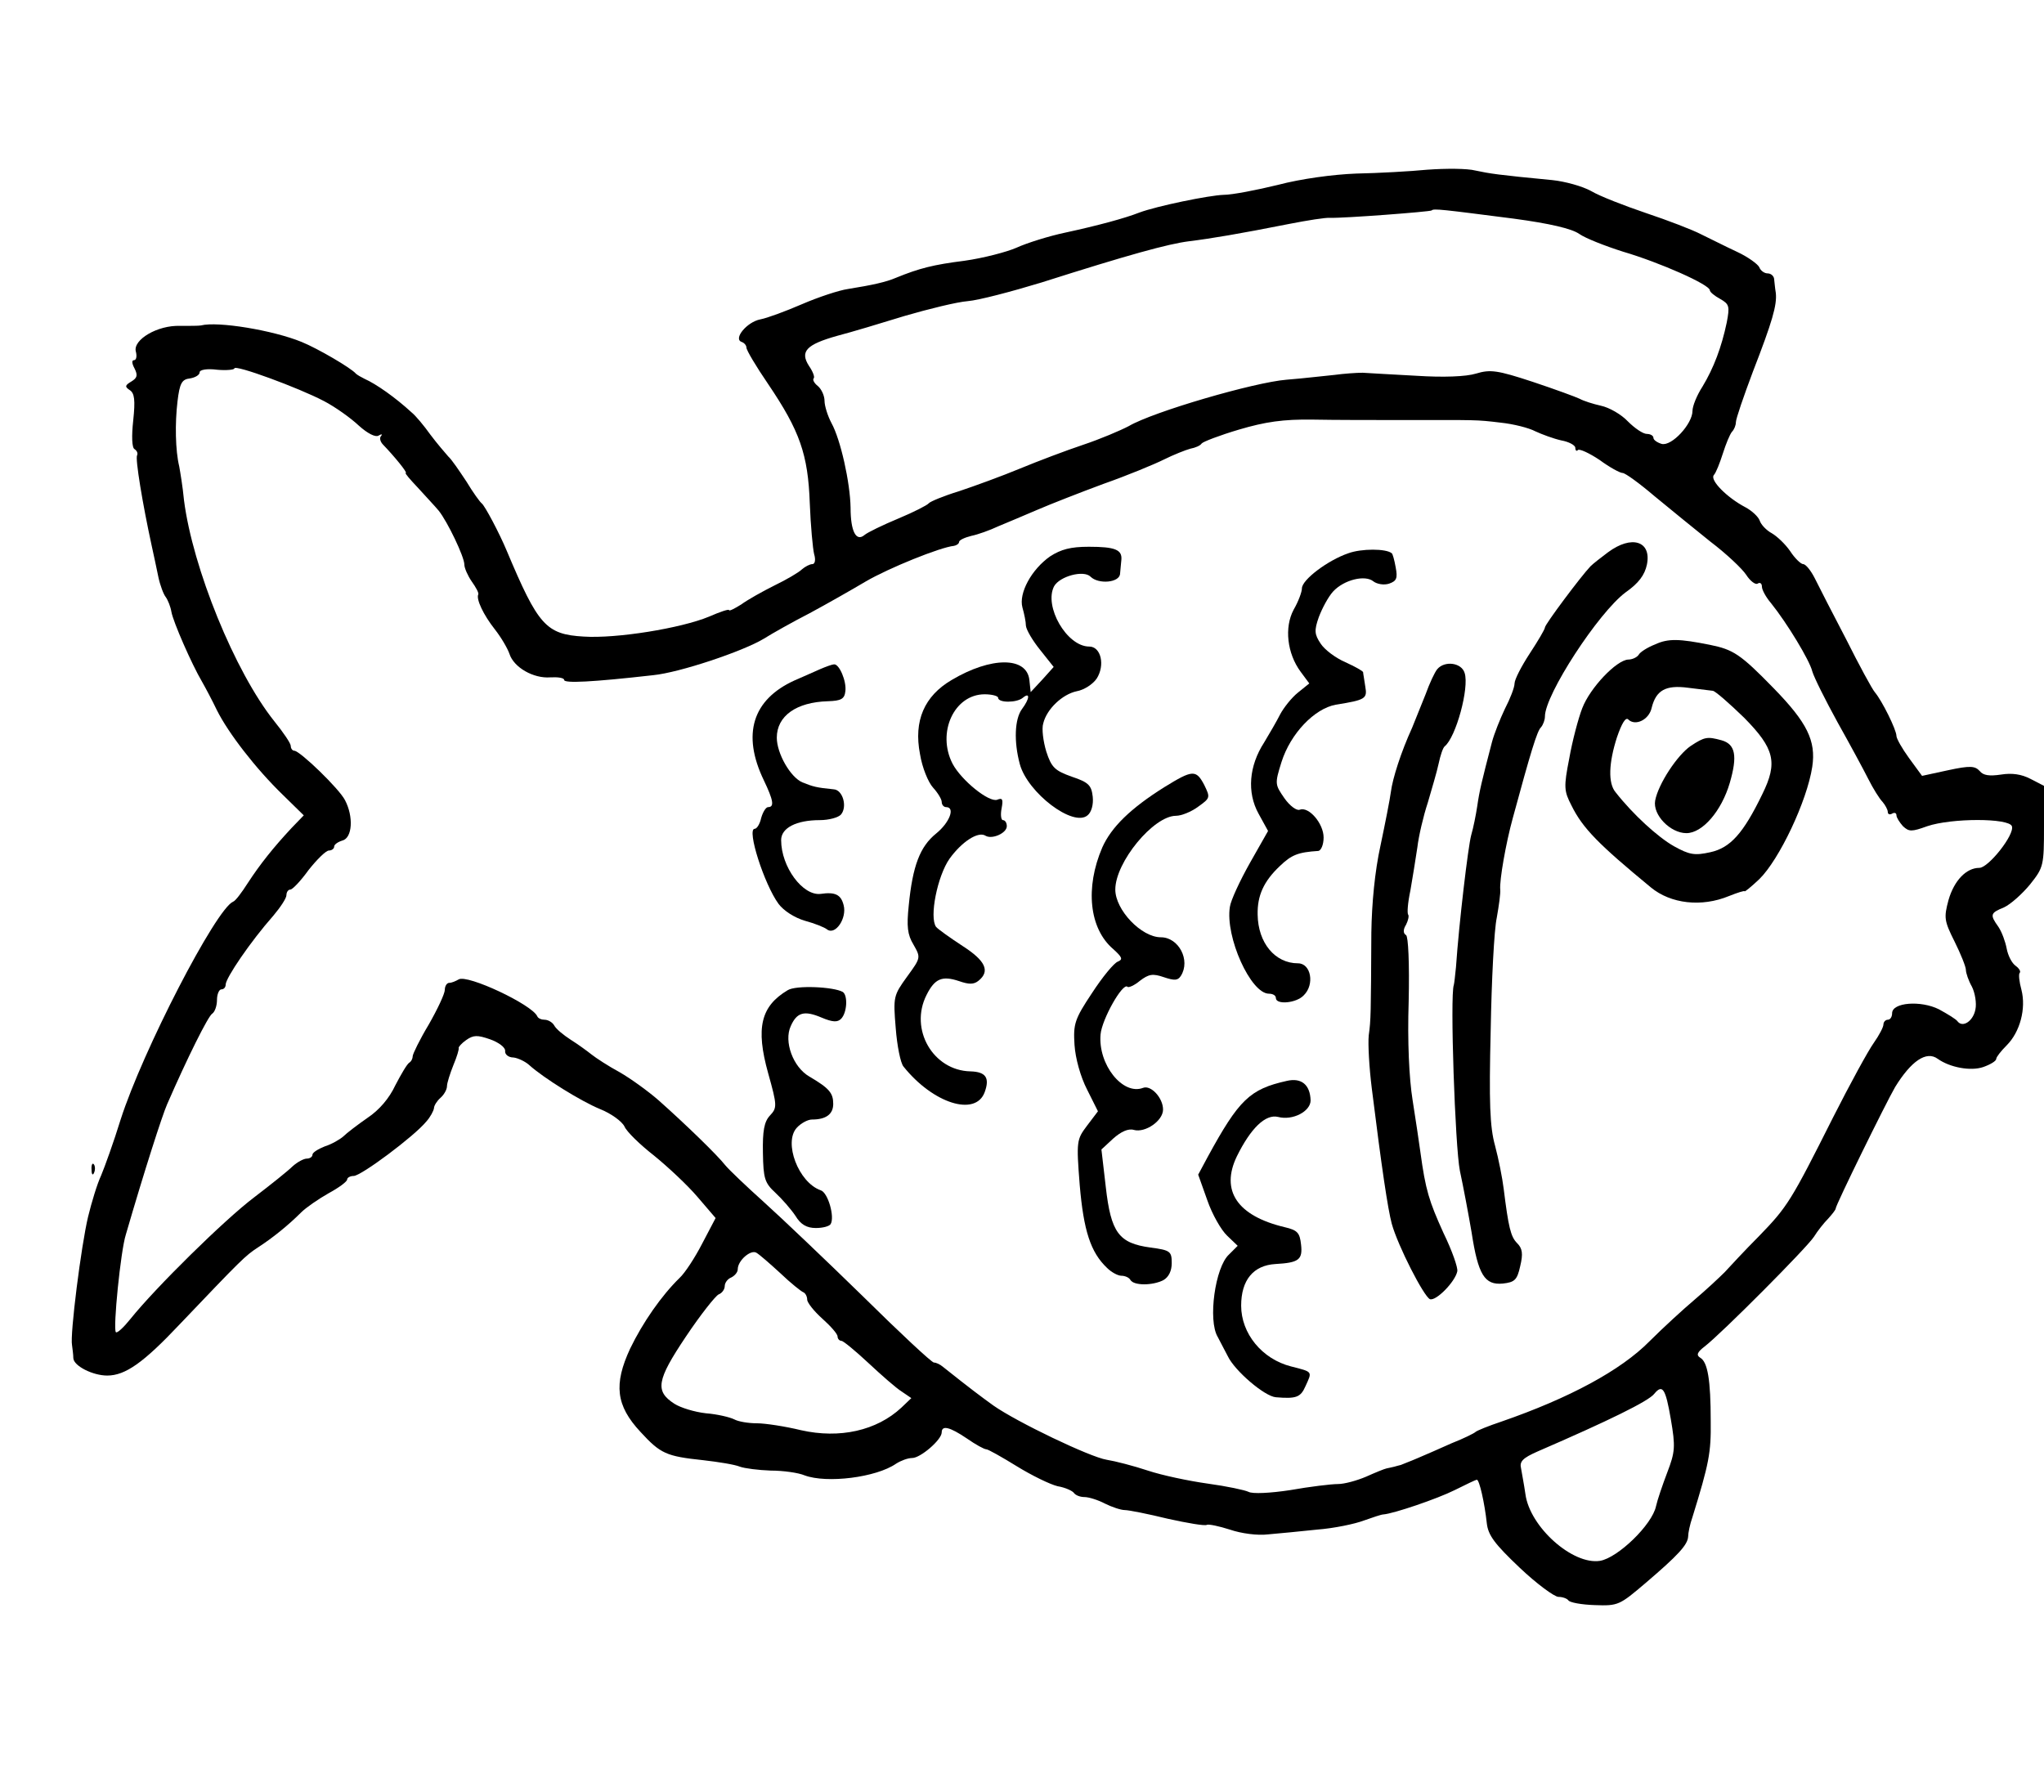 <?xml version="1.0" standalone="no"?>
<!DOCTYPE svg PUBLIC "-//W3C//DTD SVG 20010904//EN"
 "http://www.w3.org/TR/2001/REC-SVG-20010904/DTD/svg10.dtd">
<svg version="1.0" xmlns="http://www.w3.org/2000/svg"
 width="471pt" height="413pt" viewBox="0 0 471 413"
 preserveAspectRatio="xMidYMid meet">
<g transform="translate(0,413) scale(0.1,-0.1)"
fill="#000000" stroke="none">
<path d="M3290 3739 c-41 -4 -115 -8 -165 -9 -53 -2 -127 -12 -180 -26 -49
-12 -106 -23 -125 -23 -34 -1 -155 -26 -195 -41 -33 -13 -96 -30 -170 -46 -38
-8 -89 -24 -113 -35 -23 -10 -77 -24 -120 -30 -71 -9 -103 -17 -157 -39 -23
-10 -55 -17 -111 -26 -21 -3 -69 -19 -106 -35 -37 -16 -80 -32 -96 -35 -31 -6
-63 -45 -43 -52 6 -2 11 -8 11 -13 0 -6 22 -43 50 -84 73 -108 92 -162 96
-275 2 -52 7 -105 10 -117 4 -13 2 -23 -4 -23 -6 0 -17 -6 -24 -12 -7 -7 -36
-24 -63 -37 -28 -14 -62 -33 -77 -44 -16 -10 -28 -16 -28 -13 0 3 -21 -4 -46
-15 -65 -27 -214 -51 -289 -46 -87 5 -105 26 -177 197 -17 41 -51 105 -58 110
-4 3 -20 25 -35 50 -16 24 -34 51 -42 58 -7 8 -26 30 -41 50 -15 21 -34 44
-44 52 -37 34 -81 65 -108 77 -8 4 -17 9 -20 12 -11 13 -88 58 -125 73 -66 27
-193 48 -232 38 -5 -1 -26 -1 -48 -1 -52 2 -109 -32 -102 -59 3 -11 1 -20 -4
-20 -6 0 -5 -8 1 -19 8 -16 6 -22 -7 -30 -15 -9 -16 -12 -4 -20 11 -7 13 -23
8 -70 -4 -36 -3 -63 3 -66 6 -4 8 -10 6 -14 -5 -7 13 -114 33 -206 5 -22 12
-56 16 -75 4 -19 12 -40 17 -46 5 -7 11 -22 13 -34 4 -23 47 -121 70 -160 8
-14 24 -44 35 -67 26 -52 89 -134 152 -195 l48 -47 -28 -29 c-42 -45 -73 -84
-101 -127 -14 -22 -29 -42 -34 -43 -40 -18 -208 -343 -259 -502 -16 -52 -37
-110 -45 -129 -9 -19 -22 -62 -30 -95 -16 -67 -42 -272 -37 -296 1 -8 3 -22 3
-30 1 -18 45 -40 78 -40 42 0 84 30 167 118 143 150 151 158 180 177 34 22 70
51 100 81 11 11 40 31 63 44 24 13 43 27 43 32 0 4 7 8 15 8 17 0 139 91 167
125 10 11 17 25 18 31 0 6 7 17 15 24 8 7 15 19 15 27 0 7 7 29 15 49 8 19 13
36 12 39 -1 2 7 11 17 18 17 12 26 12 55 2 20 -7 36 -19 35 -27 -1 -8 8 -15
19 -15 10 -1 27 -9 36 -17 33 -30 120 -84 164 -102 25 -10 50 -28 56 -40 5
-12 36 -42 68 -67 32 -26 77 -68 100 -95 l42 -49 -31 -59 c-17 -33 -40 -68
-52 -79 -42 -41 -85 -103 -114 -163 -38 -82 -33 -131 24 -192 46 -50 59 -56
144 -65 35 -4 73 -10 85 -15 11 -4 43 -8 71 -9 29 0 64 -5 78 -11 51 -19 165
-5 211 27 11 7 27 13 37 13 19 0 68 42 68 59 0 17 18 13 58 -14 20 -14 40 -25
45 -25 4 0 36 -18 70 -39 34 -21 77 -42 94 -46 18 -3 35 -11 38 -16 4 -5 14
-9 24 -9 10 0 32 -7 47 -15 16 -8 37 -15 46 -15 9 0 54 -9 99 -20 45 -10 86
-17 90 -14 4 2 28 -3 53 -11 26 -9 64 -14 88 -11 24 2 75 7 113 11 39 3 87 13
108 21 20 7 40 14 45 14 24 2 124 36 164 56 26 13 49 24 51 24 6 0 18 -54 23
-100 3 -28 18 -48 76 -103 39 -37 80 -67 89 -67 10 0 20 -4 23 -8 3 -5 30 -10
61 -11 54 -2 57 0 117 51 75 64 97 88 98 107 0 8 4 28 10 45 38 123 43 148 42
221 0 95 -7 136 -24 146 -10 6 -7 13 10 26 39 30 236 228 252 253 8 13 23 32
33 42 9 10 17 20 17 23 0 8 116 244 137 280 37 60 72 84 98 65 28 -20 76 -29
105 -19 17 6 30 14 30 19 0 4 11 18 24 31 31 31 45 85 34 128 -5 18 -7 36 -4
39 3 3 -1 10 -9 16 -9 6 -18 24 -21 40 -3 16 -11 38 -19 50 -20 28 -19 32 13
45 15 7 42 31 60 53 31 39 32 43 32 134 l0 93 -31 16 c-21 11 -43 14 -68 10
-27 -4 -41 -2 -49 8 -11 12 -22 13 -73 2 l-60 -13 -30 41 c-16 22 -29 45 -29
51 0 14 -33 81 -50 101 -6 7 -36 62 -66 122 -31 59 -63 122 -72 140 -9 18 -21
33 -27 33 -5 0 -19 13 -30 30 -11 16 -30 34 -42 41 -13 7 -25 20 -28 29 -3 9
-18 23 -33 31 -42 22 -82 62 -73 74 5 5 14 28 21 50 7 22 16 44 21 50 5 5 9
15 9 22 0 8 18 60 39 116 45 116 56 154 53 182 -2 11 -3 26 -4 33 -1 6 -7 12
-15 12 -7 0 -16 6 -19 14 -3 7 -26 24 -52 36 -26 12 -63 31 -82 40 -19 10 -76
32 -127 49 -50 17 -107 39 -127 51 -20 11 -60 22 -89 25 -126 12 -144 15 -177
22 -19 5 -69 5 -110 2z m199 -113 c82 -11 133 -23 150 -35 14 -10 60 -28 101
-41 85 -25 200 -76 200 -89 0 -4 11 -13 24 -20 21 -12 22 -17 15 -54 -12 -57
-30 -105 -56 -148 -13 -20 -23 -45 -23 -56 0 -30 -48 -82 -71 -76 -10 3 -19 9
-19 14 0 5 -7 9 -15 9 -9 0 -28 13 -44 29 -15 16 -43 32 -62 36 -18 4 -40 11
-49 16 -8 4 -57 22 -108 39 -82 27 -98 29 -131 19 -23 -7 -75 -9 -137 -5 -54
3 -110 6 -124 7 -14 0 -43 -2 -65 -5 -22 -2 -71 -8 -110 -11 -75 -6 -308 -74
-364 -107 -19 -10 -66 -30 -105 -43 -39 -13 -105 -38 -146 -55 -41 -17 -104
-40 -140 -52 -36 -11 -67 -24 -70 -28 -3 -4 -34 -20 -70 -35 -36 -15 -71 -32
-78 -38 -19 -16 -32 8 -32 63 -1 58 -23 157 -44 195 -9 17 -16 40 -16 51 0 12
-7 27 -15 34 -9 7 -13 15 -10 18 3 3 -2 16 -11 29 -21 33 -6 49 65 69 31 8
101 29 156 46 55 16 120 32 145 34 25 2 101 22 170 43 201 64 292 89 340 95
49 6 115 17 231 40 41 8 84 15 95 14 32 -1 229 14 233 17 4 5 26 2 190 -19z
m-2743 -420 c27 -14 63 -40 81 -57 20 -18 38 -27 45 -23 7 4 10 4 6 -1 -4 -4
-2 -13 5 -20 26 -27 57 -65 52 -65 -3 0 10 -15 28 -34 17 -19 39 -42 48 -53
20 -25 59 -106 59 -124 0 -8 8 -26 17 -39 10 -14 17 -27 15 -30 -5 -11 12 -47
38 -80 15 -19 30 -45 34 -57 10 -31 55 -57 94 -54 17 1 32 -1 32 -6 0 -8 64
-5 205 11 61 6 207 55 255 84 19 12 67 39 106 59 39 21 97 54 129 73 53 31
172 79 203 82 6 1 12 5 12 9 0 4 12 10 28 14 15 3 43 13 62 22 19 8 60 25 90
38 30 13 99 40 153 60 54 19 117 45 139 56 22 11 50 22 61 25 11 2 23 7 26 12
3 4 42 19 86 32 61 18 102 24 170 23 50 -1 144 -1 210 -1 170 0 165 1 223 -6
29 -3 65 -12 80 -20 15 -7 42 -17 60 -21 17 -3 32 -11 32 -17 0 -6 3 -9 6 -5
4 3 26 -7 50 -23 23 -17 47 -30 53 -30 6 0 39 -24 73 -53 35 -29 93 -76 129
-105 37 -28 74 -63 83 -77 9 -14 21 -23 26 -20 6 4 10 0 10 -7 0 -7 9 -24 21
-38 37 -46 89 -132 95 -157 4 -14 30 -66 58 -117 28 -50 60 -109 71 -131 11
-22 26 -46 33 -53 6 -7 12 -18 12 -23 0 -6 5 -7 10 -4 5 3 10 2 10 -4 0 -5 7
-16 15 -25 14 -13 20 -13 56 0 56 19 188 19 195 0 7 -19 -54 -96 -75 -96 -30
0 -58 -29 -71 -74 -11 -41 -10 -48 14 -96 14 -28 26 -58 26 -65 0 -7 6 -25 14
-39 7 -14 11 -38 8 -52 -5 -27 -29 -43 -41 -28 -3 5 -23 17 -43 28 -42 21
-108 16 -108 -9 0 -8 -4 -15 -10 -15 -5 0 -10 -5 -10 -11 0 -6 -10 -25 -22
-42 -13 -18 -55 -95 -94 -172 -97 -193 -105 -206 -171 -274 -32 -32 -67 -70
-79 -83 -12 -12 -43 -41 -69 -63 -26 -22 -73 -65 -104 -96 -66 -67 -185 -131
-341 -185 -30 -10 -57 -21 -60 -24 -3 -3 -27 -15 -55 -26 -27 -12 -63 -28 -80
-35 -16 -7 -33 -13 -37 -15 -5 -1 -11 -3 -15 -4 -5 -1 -12 -3 -18 -4 -5 -1
-27 -10 -47 -19 -21 -9 -50 -17 -65 -17 -15 0 -65 -6 -110 -14 -46 -7 -87 -9
-96 -4 -8 4 -50 13 -94 19 -43 6 -105 19 -138 30 -33 11 -76 22 -95 25 -38 6
-207 87 -261 125 -29 21 -52 38 -116 89 -7 6 -16 10 -21 10 -5 0 -79 69 -164
153 -85 83 -188 181 -228 217 -40 36 -80 74 -89 85 -18 23 -90 93 -153 149
-24 21 -64 50 -90 65 -26 14 -55 33 -65 41 -10 8 -32 24 -48 34 -17 11 -34 25
-38 33 -4 7 -14 13 -22 13 -7 0 -15 3 -17 8 -12 27 -161 97 -181 85 -7 -4 -16
-8 -22 -8 -5 0 -10 -7 -10 -16 0 -9 -17 -45 -37 -80 -21 -35 -37 -68 -37 -73
0 -5 -3 -12 -8 -15 -5 -3 -19 -27 -32 -52 -14 -30 -37 -57 -64 -75 -23 -16
-48 -35 -56 -43 -8 -7 -27 -18 -43 -23 -15 -6 -28 -14 -28 -19 0 -5 -6 -9 -13
-9 -7 0 -22 -8 -33 -18 -10 -10 -50 -42 -88 -71 -69 -52 -228 -209 -285 -280
-16 -20 -31 -34 -34 -31 -7 7 11 188 23 225 43 148 84 275 95 300 47 108 95
204 104 209 6 4 11 18 11 32 0 13 5 24 10 24 6 0 10 5 10 11 0 15 57 99 110
159 16 19 30 40 30 47 0 7 4 13 9 13 5 0 24 20 42 45 19 24 40 45 47 45 6 0
12 4 12 9 0 5 9 11 19 14 23 6 26 55 6 93 -13 26 -104 114 -117 114 -4 0 -8 5
-8 11 0 6 -17 31 -38 57 -91 114 -188 353 -208 509 -3 32 -9 67 -11 78 -9 37
-10 100 -4 150 5 42 10 51 29 53 12 2 22 8 22 14 0 6 17 9 40 6 22 -2 40 0 40
3 0 10 149 -45 206 -75z m1052 -2010 c24 -23 48 -42 53 -44 5 -2 9 -10 9 -17
0 -7 16 -27 35 -44 19 -17 35 -35 35 -41 0 -5 4 -10 9 -10 4 0 32 -23 62 -51
30 -28 64 -58 77 -66 l22 -15 -23 -22 c-57 -53 -142 -72 -231 -52 -37 9 -83
16 -102 16 -20 0 -43 4 -52 9 -10 5 -39 12 -65 14 -27 3 -59 13 -73 22 -45 29
-41 54 26 154 34 51 69 95 76 98 8 3 14 12 14 19 0 8 7 17 15 20 8 4 15 12 15
19 0 20 30 46 43 38 7 -4 31 -25 55 -47z m2052 -336 c11 -64 10 -76 -8 -123
-11 -29 -23 -64 -26 -78 -9 -43 -88 -119 -129 -126 -63 -10 -162 78 -172 154
-3 21 -8 47 -10 59 -4 16 4 24 38 39 164 71 256 116 269 133 19 23 26 12 38
-58z"/>
<path d="M3705 2857 c-16 -12 -34 -26 -40 -32 -22 -23 -105 -134 -105 -141 0
-4 -16 -31 -35 -60 -19 -29 -35 -60 -35 -69 0 -9 -10 -35 -22 -58 -11 -23 -25
-58 -30 -77 -24 -92 -29 -113 -34 -148 -3 -20 -9 -50 -14 -67 -7 -26 -28 -202
-35 -304 -2 -20 -4 -38 -5 -41 -9 -24 3 -373 14 -428 8 -37 20 -101 27 -142
15 -98 30 -122 72 -118 27 3 33 8 40 40 7 29 5 41 -7 53 -15 15 -20 37 -31
125 -3 25 -12 70 -20 100 -12 43 -14 100 -10 265 2 116 8 233 14 260 5 28 9
57 8 65 -2 21 13 107 29 165 41 151 56 201 65 209 5 6 9 17 9 25 0 50 123 239
186 286 30 21 44 40 49 64 11 54 -35 69 -90 28z"/>
<path d="M2420 2848 c-43 -30 -73 -85 -64 -118 4 -14 8 -33 8 -42 1 -10 16
-35 33 -56 l31 -39 -26 -29 -27 -29 -3 28 c-6 54 -88 54 -179 0 -63 -37 -88
-94 -73 -171 5 -31 19 -65 30 -77 11 -12 20 -27 20 -33 0 -7 5 -12 10 -12 22
0 8 -36 -23 -61 -37 -30 -54 -74 -63 -166 -5 -48 -3 -67 11 -90 17 -30 17 -30
-15 -74 -31 -43 -32 -46 -26 -118 3 -40 11 -81 18 -89 68 -85 166 -116 187
-59 12 33 3 47 -33 48 -86 2 -141 97 -101 176 19 38 36 45 75 32 23 -8 34 -8
45 1 27 22 16 46 -37 80 -29 19 -57 39 -61 44 -16 22 3 117 31 157 28 39 66
64 83 53 15 -9 49 6 49 22 0 8 -4 14 -9 14 -4 0 -6 12 -3 27 4 21 2 25 -10 20
-19 -7 -83 45 -103 83 -37 72 4 160 74 160 17 0 31 -4 31 -8 0 -12 43 -12 57
0 17 14 16 -2 -2 -26 -17 -23 -19 -75 -5 -127 18 -66 123 -146 156 -118 9 7
14 25 12 43 -3 26 -9 33 -48 46 -39 14 -47 21 -59 58 -7 23 -11 53 -7 65 8 33
44 67 77 74 17 3 37 16 46 29 20 31 10 74 -17 74 -52 0 -105 93 -81 139 13 23
68 38 84 22 18 -18 67 -14 68 7 1 9 2 24 3 32 2 23 -14 30 -75 30 -42 0 -64
-6 -89 -22z"/>
<path d="M3107 2855 c-47 -16 -107 -61 -107 -81 0 -8 -8 -30 -19 -49 -22 -41
-15 -101 16 -143 l20 -27 -26 -21 c-15 -12 -33 -35 -41 -50 -8 -16 -25 -45
-37 -65 -35 -54 -40 -115 -13 -164 l22 -40 -42 -74 c-23 -41 -44 -86 -46 -101
-11 -69 48 -200 90 -200 9 0 16 -4 16 -10 0 -16 47 -12 64 6 26 25 17 74 -13
74 -53 0 -92 47 -93 112 -1 44 14 77 51 112 27 26 42 32 89 35 6 1 12 14 12
31 0 32 -34 72 -55 64 -7 -3 -23 9 -35 26 -22 32 -23 33 -7 84 21 66 76 123
125 132 69 11 73 14 68 42 -2 15 -5 30 -5 33 -1 3 -19 13 -41 23 -23 10 -48
29 -57 43 -14 21 -15 30 -4 61 8 21 22 47 33 59 25 27 74 39 93 23 8 -6 24 -9
36 -5 17 6 20 12 15 38 -3 17 -7 31 -9 32 -13 11 -70 11 -100 0z"/>
<path d="M3814 2645 c-18 -7 -35 -18 -38 -24 -4 -6 -15 -11 -24 -11 -27 -1
-88 -65 -106 -112 -9 -23 -23 -76 -30 -116 -13 -66 -12 -75 5 -108 26 -53 63
-90 183 -189 46 -38 117 -46 180 -20 20 8 36 13 36 11 0 -2 15 10 34 28 46 45
110 180 122 259 9 60 -12 102 -89 181 -77 79 -93 89 -147 100 -70 14 -96 15
-126 1z m133 -107 c6 -1 38 -29 72 -62 70 -71 78 -103 42 -176 -44 -91 -74
-124 -120 -134 -36 -8 -48 -6 -84 14 -37 21 -94 73 -134 124 -18 21 -16 68 3
127 11 32 20 47 26 41 16 -16 48 -1 54 27 10 40 32 53 84 46 25 -3 50 -6 57
-7z"/>
<path d="M3896 2411 c-31 -21 -75 -88 -82 -126 -6 -33 35 -75 72 -75 37 0 81
51 100 116 18 62 13 89 -19 98 -33 9 -39 8 -71 -13z"/>
<path d="M1890 2588 c-14 -6 -40 -18 -59 -26 -97 -44 -122 -124 -71 -230 22
-46 25 -62 10 -62 -5 0 -12 -11 -16 -25 -3 -14 -10 -25 -15 -25 -19 0 22 -128
55 -173 12 -16 37 -32 61 -39 22 -6 45 -15 51 -20 19 -14 46 26 38 56 -6 24
-19 31 -53 26 -41 -5 -91 62 -91 124 0 28 35 46 89 46 21 0 43 6 49 13 15 18
4 57 -17 58 -40 4 -47 6 -72 16 -28 12 -59 67 -59 103 0 50 45 82 118 84 30 1
38 5 40 23 3 23 -14 63 -26 62 -4 0 -18 -5 -32 -11z"/>
<path d="M3312 2588 c-6 -7 -18 -33 -27 -58 -10 -25 -24 -60 -31 -77 -26 -57
-45 -117 -49 -148 -2 -16 -13 -72 -24 -124 -13 -59 -20 -133 -21 -200 -1 -189
-1 -201 -6 -237 -2 -20 1 -74 7 -122 23 -185 37 -278 46 -312 14 -51 74 -168
88 -174 14 -5 58 40 63 64 2 8 -12 48 -32 89 -33 73 -41 98 -53 186 -3 22 -11
76 -18 120 -8 50 -12 135 -9 227 2 89 -1 150 -6 153 -7 4 -7 13 0 24 5 10 7
20 5 23 -3 3 -1 28 5 56 5 28 12 73 16 99 3 26 14 73 24 103 9 31 21 71 25 90
4 19 10 37 14 40 26 21 57 135 46 169 -7 24 -46 29 -63 9z"/>
<path d="M2683 2316 c-78 -49 -122 -92 -143 -139 -40 -93 -30 -187 25 -234 21
-19 23 -24 11 -29 -9 -3 -36 -36 -60 -73 -40 -60 -43 -71 -40 -119 2 -31 14
-74 29 -103 l25 -50 -25 -33 c-24 -32 -25 -35 -17 -137 9 -105 25 -155 63
-191 10 -10 25 -18 33 -18 8 0 18 -4 21 -10 8 -13 51 -13 76 0 12 7 19 21 19
39 0 27 -3 30 -49 36 -73 10 -91 34 -103 140 l-10 86 27 25 c18 16 35 24 48
20 26 -7 67 21 67 47 0 27 -28 57 -46 50 -47 -18 -104 54 -98 123 3 35 51 120
62 110 2 -3 16 3 29 14 20 15 29 17 55 8 24 -8 32 -8 39 3 23 36 -5 89 -46 89
-45 0 -105 63 -105 110 0 63 88 170 140 170 12 0 35 9 51 21 28 20 28 21 14
50 -19 36 -27 35 -92 -5z"/>
<path d="M1815 1848 c-62 -37 -74 -87 -45 -191 21 -75 21 -80 4 -98 -13 -14
-17 -35 -16 -86 1 -59 4 -69 29 -92 15 -14 36 -38 46 -53 12 -20 26 -28 47
-28 16 0 31 4 34 9 10 16 -6 73 -23 78 -51 18 -86 110 -55 144 9 10 25 19 35
19 32 0 49 12 49 36 0 25 -9 36 -55 63 -38 22 -59 81 -43 116 14 32 31 37 71
20 26 -11 37 -11 45 -3 14 14 16 54 4 62 -21 12 -108 16 -127 4z"/>
<path d="M2965 1639 c-85 -19 -110 -43 -182 -175 l-22 -41 21 -59 c11 -32 32
-69 46 -82 l24 -23 -20 -20 c-32 -29 -49 -152 -26 -190 7 -13 17 -33 23 -44
16 -34 85 -93 111 -95 47 -4 57 0 68 25 16 35 18 33 -33 46 -67 17 -115 76
-115 140 0 59 28 93 79 96 54 3 63 10 59 45 -3 27 -8 33 -38 40 -109 26 -148
84 -110 163 32 65 66 98 95 91 34 -9 75 13 75 38 -1 36 -21 53 -55 45z"/>
<path d="M211 1434 c0 -11 3 -14 6 -6 3 7 2 16 -1 19 -3 4 -6 -2 -5 -13z"/>
</g>
</svg>
